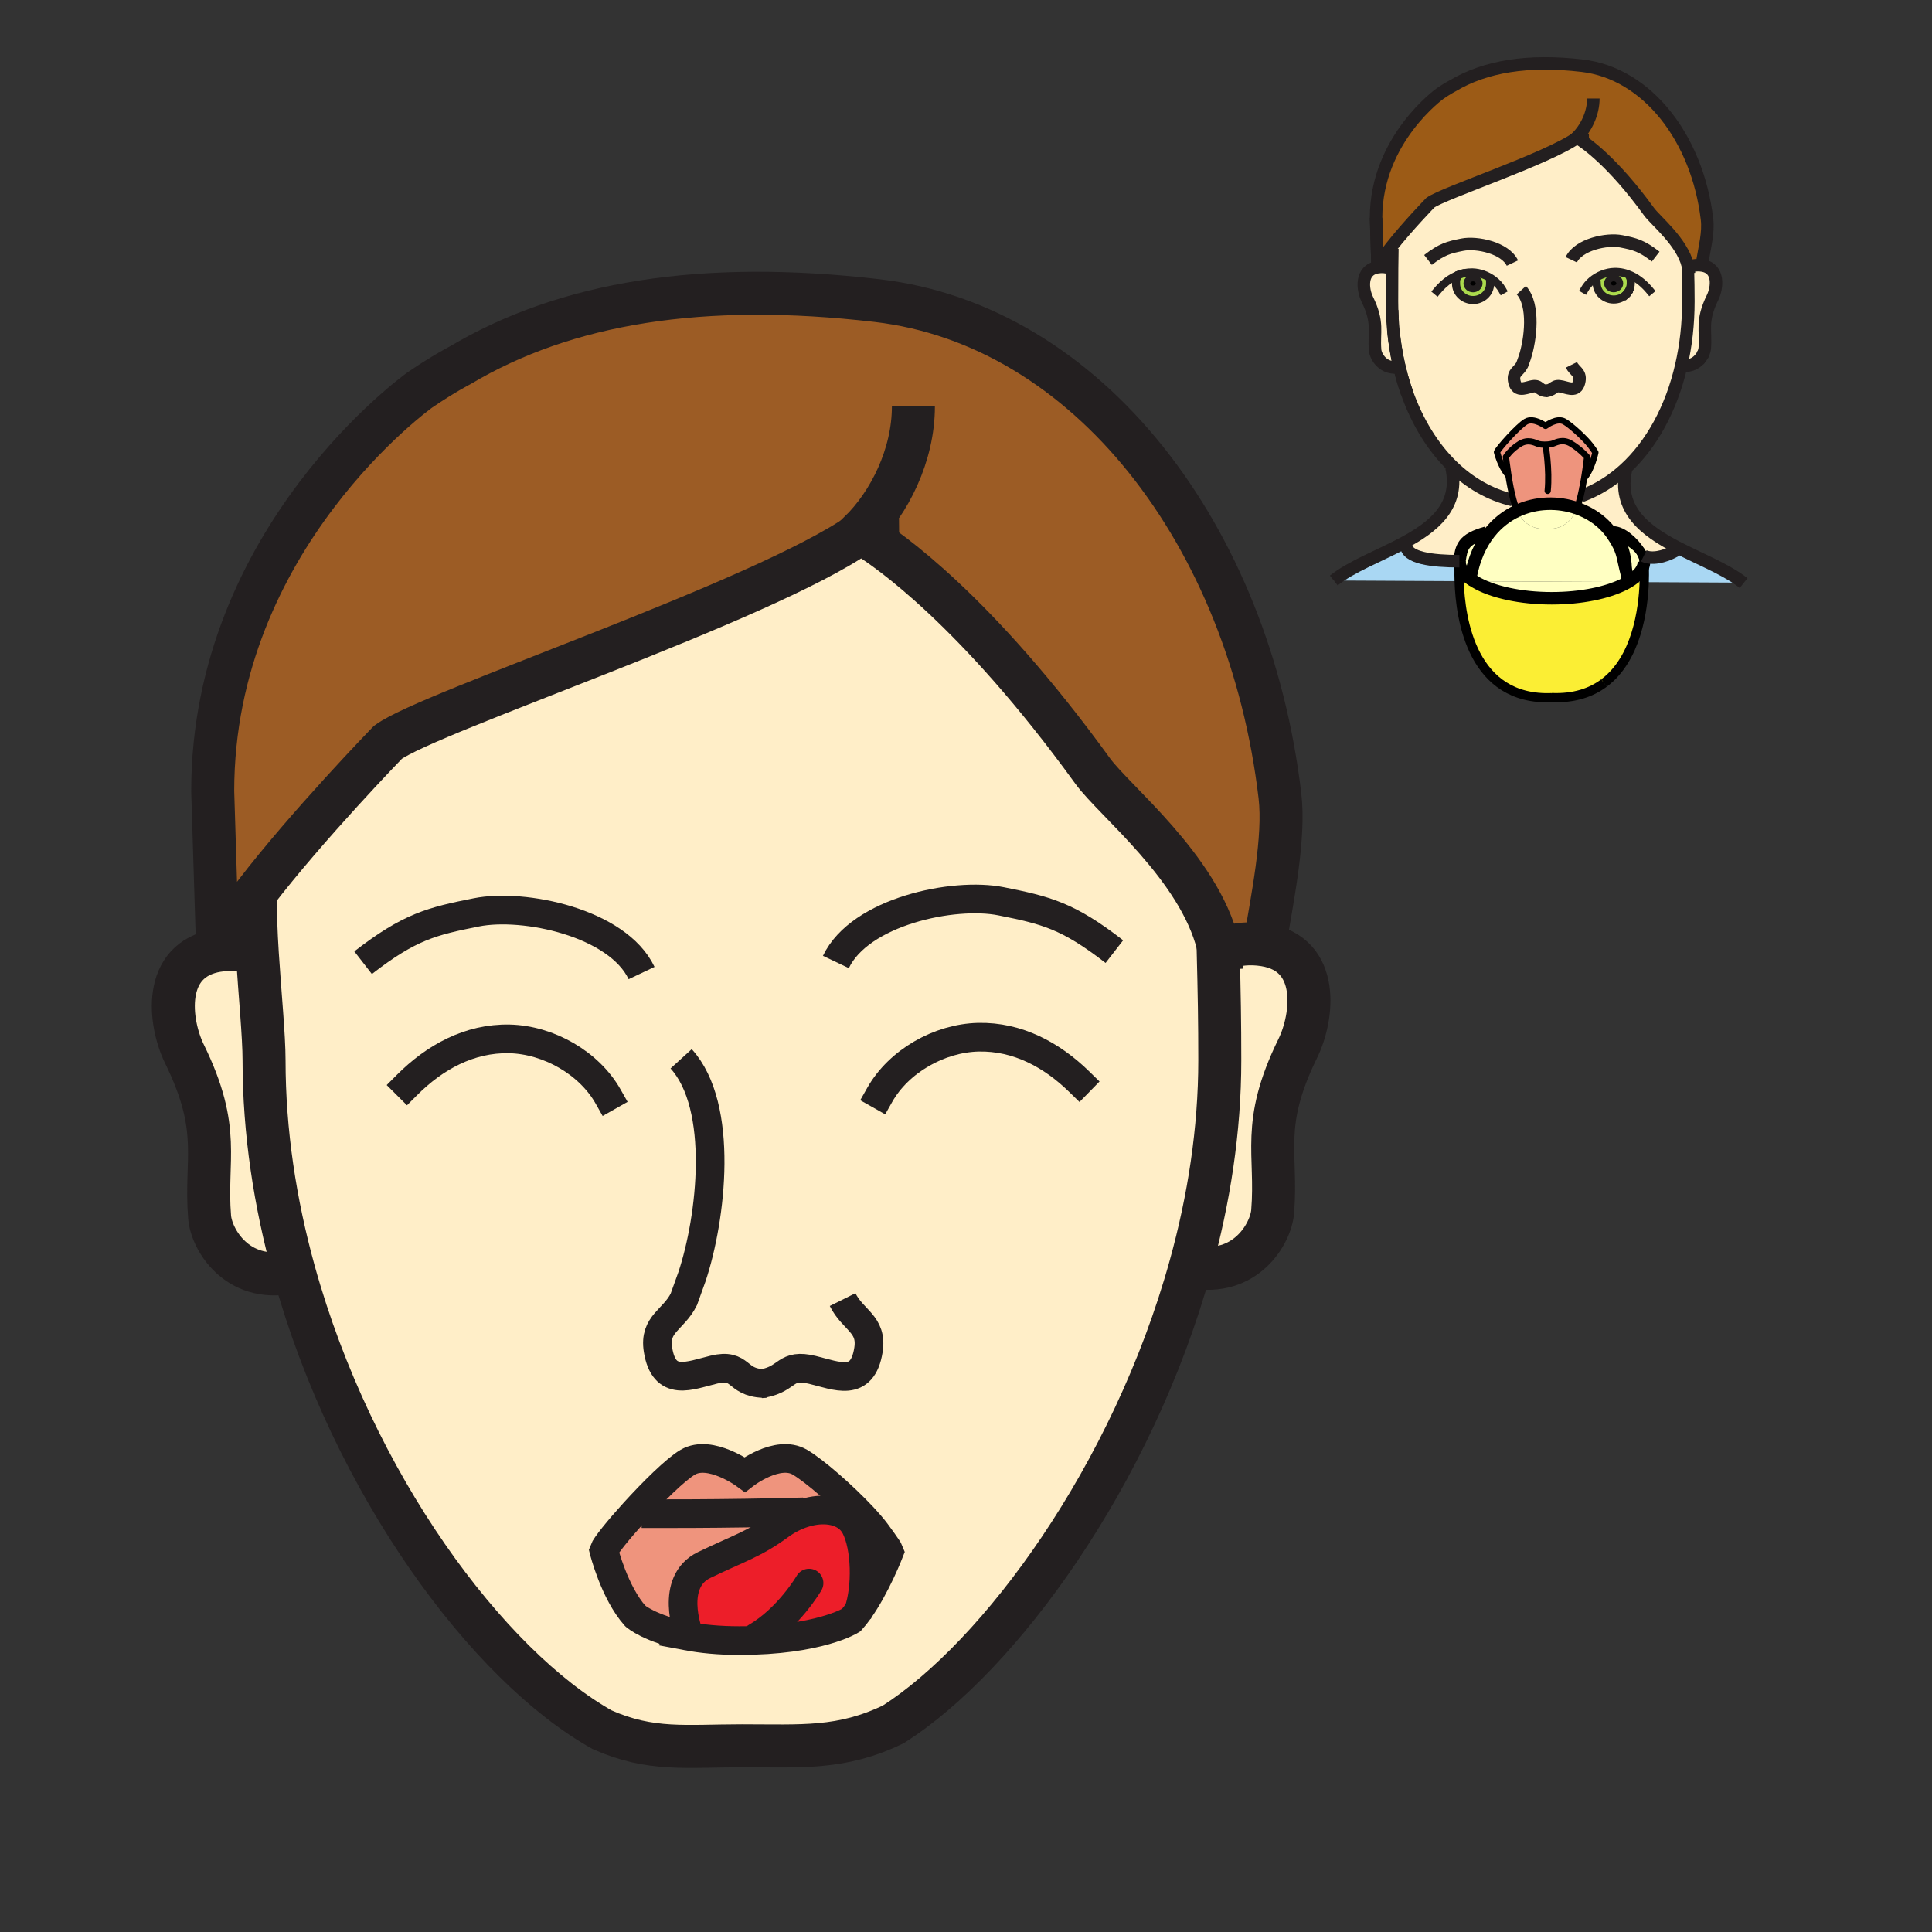 <svg enable-background="new 0 0 850.488 850.492" height="850.492" viewBox="0 0 850.488 850.492" width="850.488" xmlns="http://www.w3.org/2000/svg"><rect x="0" y="0" width="850.488" height="850.492" fill="#333333" stroke="none"/><path d="m765.978 255.479-.677.995-41.496-.216c.165-4.51-.004-7.797-.075-8.871v-.004c.004-.114.009-.228.009-.342 0-.067 0-.134-.005-.201-.004-.012-.004-.023-.004-.035 0 0 .004-.004 0-.008-.023-.676-.169-1.345-.42-2.001l.311-.114c3.146 1.573 8.65.787 14.155-2.359l.452-1.419c9.673 5.035 20.345 9.227 27.75 14.575z" fill="#a9d7f3"/><path d="m743.107 117.352.739-.008c1.125-.401 2.336-.625 3.634-.625.609 0 1.234.051 1.876.153 7.671 1.231 6.637 9.842 4.529 14.132-5.123 10.456-2.78 14.305-3.429 22.28-.055.68-.275 1.506-.66 2.359-.095.212-.201.429-.319.641-.295.539-.652 1.078-1.081 1.589-.173.205-.354.405-.547.598-1.702 1.71-4.254 2.938-7.73 2.45 2.033-8.82 3.122-18.308 3.122-28.272 0-5.309-.066-9.028-.231-15.296h.097z" fill="#ffeec8"/><path d="m694.148 60.686c-13.421 9.374-58.724 24.309-64.484 28.536 0 0-10.283 10.598-17.404 19.716-2.237 2.871-4.164 5.587-5.363 7.79-.173.311-.326.609-.468.9l-.673-21.729c0-34.678 28.297-54.803 28.297-54.803 3.279-2.226 5.466-3.342 5.466-3.342 14.438-8.588 33.104-11.616 56.914-8.84 28.748 3.351 50.812 31.989 55.02 67.63.684 5.796-.96 11.922-1.963 18.057l-2.009 2.12c-1.298 0-2.509.224-3.634.625l-.739.008c-.035-.165-.07-.322-.109-.479-2.646-10.617-14.16-19.657-17.117-23.739-15.926-21.993-27.981-30.266-30.942-32.09-.464-.291-.704-.417-.704-.417-.033.017-.056.037-.088.057z" fill="#9c5b16"/><path d="m749.797 155.644c-.095.212-.201.429-.319.641.118-.212.224-.429.319-.641z" fill="#ffeec8"/><path d="m748.396 157.874c-.173.205-.354.405-.547.598.194-.194.375-.394.547-.598z" fill="#ffeec8"/><path d="m700.668 123.636 2.131.02c.016.236.091.479.091 1.042 0 3.952 3.354 7.156 7.498 7.156 2.064 0 3.94-.802 5.297-2.096.252-.244.487-.503.704-.778.146-.185.279-.374.405-.57.125-.197.239-.401.346-.609.472-.94.739-1.99.739-3.103 0-1.078.07-1.577-.192-2.206l.369-1.195c-2.261-1.062-4.719-1.656-7.35-1.601-3.586.082-7.27 1.569-10.038 3.94zm-19.795 48.437c-.095.016-.185.027-.283.043l.637-.039c-.123 0-.244 0-.354-.004zm-42.479-49.212 2.591.535c-.047.397-.016.846-.016 1.522 0 3.956 3.358 7.156 7.495 7.156 4.141 0 7.491-3.201 7.491-7.156l1.446-1.679c-2.662-2.009-5.996-3.248-9.256-3.323-1.199-.023-2.367.086-3.492.314-.409.079-.813.177-1.211.295-.2.055-.397.114-.594.181-.59.188-1.172.413-1.734.665-.939.421-1.847.924-2.72 1.49zm-22.347 38.756c-.669-2.816-1.238-5.702-1.711-8.655-.373-2.359-.684-4.762-.928-7.196-.185-1.828-.326-3.676-.433-5.544-.07-1.246-.122-2.5-.157-3.763s-.055-2.533-.055-3.811c0-3.271.004-9.009.051-14.541.023-3.099.063-6.134.122-8.643l-.677-.527c7.121-9.119 17.404-19.716 17.404-19.716 5.761-4.227 51.063-19.162 64.484-28.536.149.134.429.251.79.358 2.961 1.824 15.017 10.098 30.942 32.09 2.957 4.082 14.471 13.122 17.117 23.739.004.161.008.322.012.479.165 6.268.231 9.988.231 15.296 0 9.964-1.089 19.453-3.122 28.272-4.364 18.945-13.086 34.788-24.765 45.515-5.722 5.261-12.154 9.292-19.126 11.863l-.397-.098c.295-1.227.57-2.505.822-3.783.278-1.412.526-2.823.747-4.168l.129.02c3.189-3.563 4.782-11.065 4.782-11.065-.149-.428-2.041-2.965-2.041-2.965-2.418-3.232-8.729-8.985-11.557-10.628-3.374-1.974-8.349 1.872-8.349 1.872s-5.249-3.846-8.627-1.872c-3.374 1.966-12.189 11.812-12.752 13.405 0 0 1.593 6.382 4.781 9.944l.197-.031c.546 3.5 1.306 7.617 2.253 11.108l-.354.098c-9.965-2.352-18.993-7.573-26.661-15.056-8.446-8.25-15.249-19.24-19.838-32.166-.365-1.034-.719-2.08-1.058-3.142-.84-2.644-1.596-5.365-2.256-8.153z" fill="#ffeec8"/><path d="m722.105 242.651c-1.895-2.524-5.328-4.801-9.63-6.673 2.497 4.432 4.373 10.633 3.677 16.673-1.911-7.389-1.533-9.111-4.463-14.313-.425-.759-.904-1.439-1.325-2.107-3.716-5.914-9.531-10.196-16.177-12.512.605-1.565 1.156-3.476 1.644-5.517l.397.098c6.972-2.571 13.404-6.602 19.126-11.863l.39.417c-3.814 17.4 8.241 26.637 22.483 34.049l-.452 1.419c-5.505 3.146-11.01 3.932-14.155 2.359l-.311.114c-.271-.732-.676-1.447-1.204-2.144z" fill="#ffeec8"/><path d="m723.729 247.386c.071 1.074.24 4.361.075 8.871l-7.098-.039c4.287-2.525 6.851-5.56 7.023-8.832z" fill="#fff"/><path d="m716.707 256.218 7.098.039c-.448 12.296-3.394 33.715-17.695 44.406-5.701 4.263-13.208 6.823-23.082 6.417l.103.031c-34.949 1.436-40.25-34.261-40.796-51.283l6.566.031s0 .004.004.004c.118.075.24.149.365.224 3.736 2.253 8.824 4.105 14.793 5.375 5.679 1.215 12.154 1.899 19.032 1.899 13.016 0 24.607-2.461 32.047-6.284.543-.277 1.066-.564 1.565-.859z" fill="#fbee34"/><path d="m716.152 252.651c.696-6.04-1.18-12.241-3.677-16.673 4.302 1.872 7.735 4.148 9.63 6.673.944 1.53 1.55 2.993 1.624 4.145.004.004 0 .008 0 .008.004.012.004.023.004.035.005.067.005.134.005.201 0 .114-.005.228-.009.342v.004c-.173 3.272-2.736 6.308-7.022 8.832l-1.286-.008c.358-1.168.594-2.359.731-3.559z" fill="#ffffc2"/><path d="m723.729 246.804c0 .012 0 .023.004.035 0-.011 0-.023-.004-.035z" fill="#ffeec8"/><path d="m723.31 244.794c.251.657.396 1.325.42 2.001-.074-1.152-.68-2.615-1.624-4.145.527.698.932 1.413 1.204 2.144z" fill="#9e5b16"/><path d="m718.056 121.296-.369 1.195c.263.629.192 1.128.192 2.206 0 1.113-.268 2.163-.739 3.103-.106.208-.225.413-.346.609-.126.196-.26.385-.405.57-.217.275-.452.531-.704.778-1.356 1.294-3.232 2.096-5.297 2.096-4.145 0-7.498-3.205-7.498-7.156 0-.563-.075-.806-.091-1.042l-2.131-.02c2.768-2.371 6.452-3.857 10.038-3.94 2.631-.054 5.089.539 7.35 1.601zm-5.006 3.465c0-1.329-1.211-2.411-2.705-2.411s-2.705 1.082-2.705 2.411c0 1.333 1.211 2.41 2.705 2.41s2.705-1.077 2.705-2.41z" fill="#abda4d"/><path d="m717.14 127.8c-.106.208-.221.413-.346.609.121-.196.239-.401.346-.609z" fill="#abda4d"/><path d="m715.421 256.21 1.286.008c-.499.295-1.022.582-1.565.861l-.004-.004c.102-.287.197-.574.283-.865z" fill="#9e5b16"/><path d="m716.389 128.98c-.217.275-.452.535-.704.778.252-.247.487-.503.704-.778z" fill="#abda4d"/><path d="m716.152 252.651c-.138 1.199-.373 2.391-.731 3.559l-66.517-.346c-.004 0-.004 0-.004-.004-.142-.086-.279-.173-.417-.264-.696-.452-1.337-.916-1.919-1.396l.771-.083c1.467-8.144 4.439-14.616 8.356-19.57 3.46-4.373 7.651-7.562 12.193-9.662.004.004.004.012.008.016 3.221 6.909 8.498 8.151 12.897 7.876 4.4.275 9.678-.967 12.898-7.876.169-.366.338-.763.499-1.184 6.646 2.316 12.461 6.598 16.177 12.512.421.668.9 1.349 1.325 2.107 2.931 5.204 2.553 6.927 4.464 14.315z" fill="#ffffc2"/><path d="m648.904 255.864 66.517.346c-.086.291-.181.578-.283.865l.004.004c-7.439 3.822-19.031 6.284-32.047 6.284-6.878 0-13.354-.684-19.032-1.899-5.969-1.271-11.057-3.123-14.793-5.375-.125-.076-.248-.151-.366-.225z" fill="#ffffc2"/><ellipse cx="710.345" cy="124.76" rx="2.705" ry="2.41"/><path d="m700.271 196.24s1.892 2.537 2.041 2.965c0 0-1.593 7.503-4.782 11.065l-.129-.02c.821-4.979 1.254-9.076 1.254-9.076s-2.906-3.378-7.129-5.91c-3.531-2.119-6.374-.562-7.872 0-1.506.566-5.159.657-6.661.094-1.502-.562-4.346-2.119-7.881 0-4.215 2.537-6.188 5.816-6.188 5.816s.361 3.394 1.042 7.754l-.197.031c-3.188-3.563-4.781-9.944-4.781-9.944.563-1.593 9.378-11.439 12.752-13.405 3.378-1.974 8.627 1.872 8.627 1.872s4.975-3.846 8.349-1.872c2.825 1.645 9.137 7.398 11.555 10.63z" fill="#ee947d"/><path d="m698.654 201.175s-.433 4.097-1.254 9.076c-.221 1.345-.469 2.756-.747 4.168-.252 1.278-.527 2.556-.822 3.783-.487 2.041-1.038 3.952-1.644 5.517-8.301-2.898-17.896-2.725-26.303 1.167-.609-1.313-1.168-2.992-1.667-4.848-.947-3.492-1.707-7.609-2.253-11.108-.681-4.361-1.042-7.754-1.042-7.754s1.974-3.279 6.188-5.816c3.535-2.119 6.379-.562 7.881 0 1.502.563 5.155.472 6.661-.094 1.498-.562 4.341-2.119 7.872 0 4.224 2.531 7.13 5.909 7.13 5.909z" fill="#ee947d"/><path d="m694.188 223.718c-.161.42-.33.818-.499 1.184-3.221 6.909-8.498 8.151-12.898 7.876.016-.004.032-.004.048-.004h-.095c.016 0 .031 0 .047.004-4.399.275-9.677-.967-12.897-7.876-.004-.004-.004-.012-.008-.016 8.406-3.893 18.001-4.066 26.302-1.168z" fill="#ffffc2"/><path d="m680.838 232.774c-.016 0-.032 0-.048.004-.016-.004-.031-.004-.047-.004z" fill="#9e5b16"/><path d="m666.218 220.038c.499 1.856 1.058 3.535 1.667 4.848-4.542 2.1-8.733 5.289-12.193 9.662l-1.278-.09c-10.597 2.961-11.01 6.292-11.962 12.583-12.079 0-23.428-1.428-23.428-7.078l-1.62-.688c13.834-7.333 25.284-16.543 21.557-33.562l.243-.633c7.668 7.483 16.696 12.705 26.661 15.056z" fill="#ffeec8"/><path d="m640.984 123.396-2.591-.535c.873-.566 1.781-1.07 2.721-1.49.566-.252 1.145-.476 1.734-.665.196-.067.394-.126.594-.181.401-.114.802-.212 1.211-.295 1.125-.228 2.293-.338 3.492-.314 3.26.075 6.594 1.313 9.256 3.323l-1.446 1.679c0 3.956-3.351 7.156-7.491 7.156-4.137 0-7.495-3.201-7.495-7.156 0-.676-.031-1.125.015-1.522zm7.456 3.791c1.49 0 2.701-1.077 2.701-2.406 0-1.333-1.211-2.418-2.701-2.418-1.498 0-2.701 1.085-2.701 2.418 0 1.328 1.203 2.406 2.701 2.406z" fill="#abda4d"/><path d="m654.413 234.457 1.278.09c-3.917 4.955-6.89 11.427-8.356 19.57l-.771.083c-2.635-2.163-4.113-4.593-4.113-7.161.952-6.29 1.365-9.621 11.962-12.582z" fill="#ffffc2"/><path d="m651.142 124.78c0 1.329-1.211 2.406-2.701 2.406-1.498 0-2.701-1.077-2.701-2.406 0-1.333 1.203-2.418 2.701-2.418 1.49 0 2.701 1.085 2.701 2.418z"/><path d="m648.9 255.86c0 .004 0 .004.004.004-.004 0-.004-.004-.004-.004z" fill="#ffffc2"/><path d="m648.9 255.86-6.566-.031c-.122-3.799-.009-6.666.066-7.986.035 2.253 1.647 4.419 4.113 6.362.605.479 1.27.943 1.97 1.392.138.09.276.176.417.263z" fill="#fff"/><path d="m648.483 255.596c-.7-.448-1.364-.912-1.97-1.392l.051-.004c.582.48 1.223.944 1.919 1.396z" fill="#fff"/><path d="m646.564 254.201-.051.004c-2.466-1.943-4.078-4.109-4.113-6.362.02-.39.039-.645.047-.747.004-.036.004-.055.004-.055 0 2.566 1.479 4.997 4.113 7.16z" fill="#fff"/><path d="m644.653 120.23c-.409.083-.81.181-1.211.295.398-.117.802-.216 1.211-.295z" fill="#ffeec8"/><path d="m642.451 247.04s0 .02-.004.055c-.039.251-.055.499-.047.747-.075 1.321-.188 4.188-.066 7.986l-55.192-.291c7.628-6.107 19.645-10.633 30.262-16.264l1.62.688c-.001 5.651 11.348 7.079 23.427 7.079z" fill="#a9d7f3"/><path d="m642.4 247.842c-.008-.248.008-.496.047-.747-.008.102-.027.358-.047.747z" fill="#a9d7f3"/><path d="m642.849 120.707c-.59.188-1.168.413-1.734.665.562-.253 1.144-.477 1.734-.665z" fill="#ffeec8"/><path d="m618.308 169.772c.339 1.062.692 2.107 1.058 3.142-.37-1.034-.72-2.08-1.058-3.142z" fill="#ffeec8"/><path d="m616.047 161.617c.66 2.788 1.416 5.509 2.261 8.155-.85-2.646-1.604-5.368-2.265-8.155z" fill="#ffeec8"/><path d="m616.047 161.617h-.004c-.669-2.816-1.238-5.702-1.707-8.655.473 2.953 1.042 5.839 1.711 8.655z" fill="#ffeec8"/><path d="m614.336 152.962c.469 2.953 1.038 5.839 1.707 8.655-7.078 1.227-10.468-4.573-10.711-7.578-.657-7.979 1.69-11.82-3.434-22.272-2.107-4.294-3.142-12.905 4.526-14.132h.004c2.018-.326 3.861-.122 5.509.468l.877.004c-.047 5.532-.051 11.27-.051 14.541 0 1.278.02 2.548.055 3.811s.087 2.517.157 3.763c.106 1.868.248 3.716.433 5.544.244 2.434.555 4.837.928 7.196z" fill="#ffeec8"/><path d="m613.408 145.766c.244 2.434.555 4.837.928 7.196-.373-2.359-.684-4.762-.928-7.196z" fill="#ffeec8"/><path d="m612.818 136.459c.035 1.262.087 2.517.157 3.763-.07-1.246-.121-2.501-.157-3.763z" fill="#ffeec8"/><path d="m605.756 95.898.673 21.729-.004.008z" fill="#9c5b16"/><g fill="none"><path d="m612.976 140.222c-.07-1.246-.122-2.5-.157-3.763" stroke="#231f20" stroke-width="5.505"/><path d="m619.365 172.914c-.365-1.034-.719-2.08-1.058-3.142-.845-2.646-1.601-5.368-2.261-8.155-.669-2.816-1.238-5.702-1.711-8.655-.373-2.359-.684-4.762-.928-7.196" stroke="#231f20" stroke-width="5.505"/><path d="m606.896 116.727c-.169.314-.326.617-.468.908v-.008l-.673-21.729" stroke="#231f20" stroke-width="5.505"/><path d="m748.396 157.874c-.173.205-.354.405-.547.598" stroke="#231f20" stroke-width="5.505"/><path d="m749.797 155.644c-.095.212-.201.429-.319.641" stroke="#231f20" stroke-width="5.505"/><path d="m716.389 128.98c-.217.275-.452.531-.704.778" stroke="#231f20" stroke-linecap="square" stroke-miterlimit="10" stroke-width="3.562"/><path d="m717.14 127.8c-.106.208-.225.413-.346.609" stroke="#231f20" stroke-linecap="square" stroke-miterlimit="10" stroke-width="3.562"/><path d="m644.653 120.23c1.125-.228 2.293-.338 3.492-.314 3.26.075 6.594 1.313 9.256 3.323 1.597 1.199 2.953 2.686 3.897 4.357" stroke="#231f20" stroke-linecap="square" stroke-miterlimit="10" stroke-width="3.562"/><path d="m642.849 120.707c.196-.067.394-.126.594-.181" stroke="#231f20" stroke-linecap="square" stroke-miterlimit="10" stroke-width="3.562"/><path d="m632.598 128.134c1.687-2.029 3.625-3.861 5.796-5.273.873-.566 1.781-1.07 2.721-1.49" stroke="#231f20" stroke-linecap="square" stroke-miterlimit="10" stroke-width="3.562"/><path d="m655.955 124.918c0 3.956-3.351 7.156-7.491 7.156-4.137 0-7.495-3.201-7.495-7.156 0-.676-.031-1.125.016-1.522.028-.173.056-.342.118-.507" stroke="#231f20" stroke-linecap="square" stroke-miterlimit="10" stroke-width="3.562"/><path d="m726.25 127.91c-2.28-2.756-5.045-5.139-8.194-6.614-2.261-1.062-4.719-1.656-7.35-1.601-3.586.083-7.271 1.569-10.038 3.94-1.263 1.078-2.332 2.348-3.118 3.74" stroke="#231f20" stroke-linecap="square" stroke-miterlimit="10" stroke-width="3.562"/><path d="m702.799 123.656c.016.236.091.479.091 1.042 0 3.952 3.354 7.156 7.498 7.156 2.064 0 3.94-.802 5.297-2.096.252-.244.487-.503.704-.778.146-.185.279-.374.405-.57.125-.197.239-.401.346-.609.472-.94.739-1.99.739-3.103 0-1.078.07-1.577-.192-2.206" stroke="#231f20" stroke-linecap="square" stroke-miterlimit="10" stroke-width="3.562"/><path d="m611.938 118.104c-1.647-.59-3.491-.794-5.509-.468h-.004c-7.668 1.227-6.634 9.838-4.526 14.132 5.124 10.452 2.776 14.293 3.434 22.272.243 3.004 3.633 8.804 10.711 7.578h.004c.066-.008.134-.02.208-.036" stroke="#231f20" stroke-width="5.505"/><path d="m743.847 117.344c1.125-.401 2.336-.625 3.634-.625.609 0 1.234.051 1.876.153 7.671 1.231 6.637 9.842 4.529 14.132-5.123 10.456-2.78 14.305-3.429 22.28-.055.68-.275 1.506-.66 2.359-.095.212-.201.429-.319.641-.295.539-.652 1.078-1.081 1.589-.173.205-.354.405-.547.598-1.702 1.71-4.254 2.938-7.73 2.45-.192-.023-.389-.055-.594-.094" stroke="#231f20" stroke-width="5.505"/><path d="m665.864 220.136c-9.965-2.352-18.993-7.573-26.661-15.056-8.446-8.25-15.249-19.24-19.838-32.166-.369-1.034-.719-2.08-1.058-3.142-.85-2.646-1.604-5.368-2.265-8.155-.669-2.816-1.238-5.702-1.707-8.655-.373-2.359-.684-4.762-.928-7.196-.185-1.828-.326-3.676-.433-5.544-.07-1.246-.122-2.5-.157-3.763s-.055-2.533-.055-3.811c0-3.271.004-9.009.051-14.541.023-3.099.063-6.134.122-8.643" stroke="#231f20" stroke-width="5.505"/><path d="m742.974 116.063c.009.275.017.546.024.81.004.161.008.322.012.479.165 6.268.231 9.988.231 15.296 0 9.964-1.089 19.453-3.122 28.272-4.364 18.945-13.086 34.788-24.765 45.515-5.722 5.261-12.154 9.292-19.126 11.863" stroke="#231f20" stroke-width="5.505"/><path d="m680.873 172.073c3.574-.665 2.934-2.78 6.768-1.848 3.303.798 6.807 2.442 7.632-2.721.566-3.555-2.107-4.026-3.527-6.881" stroke="#231f20" stroke-width="5.505"/><path d="m680.873 172.073c.11.004.231.004.354.004l-.637.039c.098-.016.188-.028.283-.043z" stroke="#231f20" stroke-width="5.505"/><path d="m669.701 127.749c5.931 6.504 4.133 21.784 1.482 29.739l-1.116 3.103c-1.42 2.851-4.09 3.319-3.527 6.874.826 5.163 4.333 3.511 7.633 2.717 3.813-.92 2.953 1.734 6.7 1.892" stroke="#231f20" stroke-width="5.505"/><path d="m651.142 124.78c0 1.329-1.211 2.406-2.701 2.406-1.498 0-2.701-1.077-2.701-2.406 0-1.333 1.203-2.418 2.701-2.418 1.49 0 2.701 1.085 2.701 2.418z" stroke="#231f20" stroke-width="2.989"/><ellipse cx="710.345" cy="124.76" rx="2.705" ry="2.41" stroke="#231f20" stroke-width="2.989"/><path d="m665.773 115.811c-3.197-6.736-15.705-9.359-22.04-8.093-5.949 1.184-8.902 1.899-15.107 6.712" stroke="#231f20" stroke-width="5.505"/><path d="m691.694 114.34c3.201-6.74 15.709-9.367 22.04-8.097 5.961 1.184 8.91 1.896 15.111 6.712" stroke="#231f20" stroke-width="5.505"/><path d="m749.489 114.6c1.003-6.134 2.646-12.26 1.963-18.057-4.208-35.641-26.271-64.279-55.02-67.63-23.81-2.776-42.476.252-56.914 8.84 0 0-2.187 1.117-5.466 3.342 0 0-28.297 20.125-28.297 54.803l.669 21.737c0-.004.004-.004.004-.008.142-.291.295-.59.468-.9 1.199-2.202 3.126-4.919 5.363-7.79 7.121-9.119 17.404-19.716 17.404-19.716 5.761-4.227 51.063-19.162 64.484-28.536.031-.02.055-.04.086-.059 0 0 .24.126.704.417 2.961 1.824 15.017 10.098 30.942 32.09 2.957 4.082 14.471 13.122 17.117 23.739.039.157.074.314.109.479.213.959.358 1.939.409 2.926" stroke="#231f20" stroke-width="5.505"/><path d="m699.473 61.629c-.673.004-3.174-.188-4.534-.585-.361-.106-.641-.224-.79-.358-.052-.043-.087-.09-.106-.142 4.117-4.011 7.361-10.55 7.361-17.184" stroke="#231f20" stroke-width="5.505"/><path d="m638.96 205.712c3.728 17.019-7.723 26.228-21.557 33.562-10.617 5.631-22.634 10.157-30.262 16.264" stroke="#231f20" stroke-width="5.505"/><path d="m715.744 206.853c-3.814 17.4 8.241 26.637 22.483 34.049 9.674 5.037 20.346 9.229 27.75 14.577.543.389 1.073.794 1.581 1.199" stroke="#231f20" stroke-width="5.505"/><path d="m697.529 210.27c3.189-3.563 4.782-11.065 4.782-11.065-.149-.428-2.041-2.965-2.041-2.965-2.418-3.232-8.729-8.985-11.557-10.628-3.374-1.974-8.349 1.872-8.349 1.872s-5.249-3.846-8.627-1.872c-3.374 1.966-12.189 11.812-12.752 13.405 0 0 1.593 6.382 4.781 9.944" stroke="#000" stroke-linecap="round" stroke-linejoin="round" stroke-width="2.752"/><path d="m667.885 224.886c-.609-1.313-1.168-2.992-1.667-4.848-.947-3.492-1.707-7.609-2.253-11.108-.681-4.361-1.042-7.754-1.042-7.754s1.974-3.279 6.188-5.816c3.535-2.119 6.379-.562 7.881 0 1.502.563 5.155.472 6.661-.094 1.498-.562 4.341-2.119 7.872 0 4.223 2.532 7.129 5.91 7.129 5.91s-.433 4.097-1.254 9.076c-.221 1.345-.469 2.756-.747 4.168" stroke="#000" stroke-linecap="round" stroke-linejoin="round" stroke-width="2.752"/><path d="m696.653 214.418c-.252 1.278-.527 2.556-.822 3.783-.487 2.041-1.038 3.952-1.644 5.517" stroke="#000" stroke-linecap="round" stroke-linejoin="round" stroke-width="2.752"/><path d="m680.365 195.921s1.876 10.786.94 20.165" stroke="#000" stroke-linecap="round" stroke-linejoin="round" stroke-width="2.752"/><path d="m642.451 247.04c0 2.567 1.479 4.998 4.113 7.161.582.479 1.223.943 1.919 1.396" stroke="#000" stroke-width="5.505"/><path d="m723.729 246.804c.004.012.004.023.004.035" stroke="#000" stroke-width="4.06"/><path d="m715.142 257.079-.004-.004c.103-.287.197-.574.283-.865.358-1.168.594-2.359.731-3.559.696-6.04-1.18-12.241-3.677-16.673 4.302 1.872 7.735 4.148 9.63 6.673.527.696.933 1.412 1.204 2.143.251.657.396 1.325.42 2.001" stroke="#000" stroke-width="4.06"/><path d="m642.451 247.04c.952-6.292 1.365-9.622 11.962-12.583" stroke="#000" stroke-width="5.505"/><path d="m723.729 247.386c-.173 3.272-2.736 6.308-7.022 8.832-.499.295-1.022.582-1.565.861-7.439 3.822-19.031 6.284-32.047 6.284-6.878 0-13.354-.684-19.032-1.899-5.969-1.271-11.057-3.123-14.793-5.375-.125-.075-.247-.149-.365-.224-.004 0-.004 0-.004-.004-.142-.086-.279-.173-.417-.264-.7-.448-1.364-.912-1.97-1.392-2.466-1.943-4.078-4.109-4.113-6.362-.008-.248.008-.496.047-.747" stroke="#000" stroke-width="5.505"/><path d="m710.25 233.67c3.972 0 9.237 4.738 11.855 8.981.944 1.53 1.55 2.993 1.624 4.145.004.004 0 .008 0 .008 0 .012 0 .023.004.035.005.067.005.134.005.201 0 .114-.005.228-.009.342" stroke="#000" stroke-width="4.06"/><path d="m642.4 247.842c.02-.39.039-.645.047-.747.004-.036.004-.055.004-.055" stroke="#000" stroke-width="5.505"/><path d="m706.109 300.663c-5.701 4.263-13.208 6.823-23.082 6.417l.103.031c-34.949 1.436-40.25-34.261-40.796-51.283-.122-3.799-.009-6.666.066-7.986" stroke="#000" stroke-width="4.06"/><path d="m723.702 247.008s.012.13.027.374v.004c.071 1.074.24 4.361.075 8.871-.448 12.296-3.394 33.715-17.695 44.406" stroke="#000" stroke-width="4.06"/><path d="m647.335 254.118c1.467-8.144 4.439-14.616 8.356-19.57 3.46-4.373 7.651-7.562 12.193-9.662 8.407-3.893 18.002-4.066 26.303-1.167 6.646 2.316 12.461 6.598 16.177 12.512.421.668.9 1.349 1.325 2.107 2.93 5.202 2.552 6.925 4.463 14.313.118.464.248.951.39 1.466" stroke="#000" stroke-width="5.505"/><path d="m619.023 239.962c0 5.65 11.349 7.078 23.428 7.078" stroke="#231f20" stroke-width="5.505"/><path d="m723.62 244.681c3.146 1.573 8.65.787 14.155-2.359" stroke="#231f20" stroke-width="5.505"/><path d="m0 .098h850.394v850.394h-850.394z"/></g><path d="m536.543 417.493 2.38-.018c5.318-1.902 11.276-2.551 17.774-1.515 24.734 3.966 21.398 31.728 14.594 45.574-16.514 33.711-8.951 46.104-11.051 71.82-.812 9.78-11.952 28.771-35.234 24.328l-.965-.262c8.14-29.339 12.926-59.949 12.926-90.614 0-17.099-.217-29.096-.73-49.313z" fill="#ffeec8"/><path d="m335.881 609.015c-.298.054-.604.108-.919.153l2.046-.136c-.388.001-.767-.008-1.127-.017zm-222.602-189.197c-.586-9.347-.973-18.505-.793-26.266l-.208-.163c22.994-30.024 58.472-66.602 58.472-66.602 18.559-13.62 164.644-61.789 207.918-92.011.487.423 1.379.802 2.533 1.136 9.527 5.886 48.421 32.539 99.799 103.486 9.527 13.169 46.709 42.364 55.199 76.616.01.496.027.992.036 1.479.514 20.218.73 32.215.73 49.313 0 30.665-4.786 61.275-12.926 90.614-25.535 92.192-84.079 171.882-130.761 201.654-22.85 11.023-40.246 9.446-66.674 9.446-24.436 0-40.075 2.434-61.509-7.058-50.404-28.24-109.84-108.326-135.719-201.861-8.284-29.971-13.133-61.32-13.133-92.796.002-10.779-1.837-29.222-2.964-46.987zm264.678 289.312c7.707-10.718 13.593-26.022 13.593-26.022-.451-1.244-5.922-8.6-5.922-8.6-1.532-2.055-3.614-4.453-6.003-7.004-8.554-9.112-21.137-20.127-27.546-23.85-9.789-5.724-24.21 5.435-24.21 5.435s-15.242-11.158-25.049-5.435c-5.354 3.118-15.431 13.088-23.733 22.228-6.877 7.58-12.538 14.593-13.277 16.675 0 0 4.624 18.515 13.881 28.862 0 0 6.562 5.732 23.021 8.843 6.129 1.153 13.628 1.946 22.66 1.946 35.252 0 49.323-8.978 49.323-8.978 1.116-1.243 2.207-2.631 3.262-4.1z" fill="#ffeec8"/><path d="m374.693 713.231s-14.07 8.978-49.323 8.978c-9.032 0-16.531-.793-22.66-1.946l.297-1.515s-8.446-22.354 6.958-29.809c15.404-7.445 21.958-9.112 33.278-17.387 3.453-2.524 7.076-4.336 10.636-5.444 8.482-2.687 16.567-1.434 20.93 3.47.658.739 1.235 1.56 1.713 2.47 4.777 9.077 4.958 26.906 1.433 37.083-1.053 1.468-2.144 2.856-3.262 4.1z" fill="#ed1e29"/><path d="m353.692 665.54.189.568c-3.56 1.108-7.184 2.92-10.636 5.444-11.321 8.274-17.874 9.941-33.278 17.387-15.404 7.455-6.958 29.809-6.958 29.809l-.297 1.515c-16.459-3.11-23.021-8.843-23.021-8.843-9.257-10.348-13.881-28.862-13.881-28.862.739-2.082 6.399-9.095 13.277-16.675l3.362.433c1.846-.001 35.864.216 71.243-.776z" fill="#ef947d"/><path d="m353.692 665.54c-35.379.992-69.396.775-71.244.775l-3.362-.433c8.302-9.14 18.379-19.109 23.733-22.228 9.807-5.724 25.049 5.435 25.049 5.435s14.422-11.158 24.21-5.435c6.409 3.723 18.992 14.737 27.546 23.85l-4.813 2.073c-4.362-4.903-12.448-6.156-20.93-3.47z" fill="#ef947d"/><path d="m536.543 417.493c-.108-.487-.226-.983-.343-1.479-8.49-34.252-45.672-63.447-55.199-76.616-51.378-70.947-90.272-97.6-99.799-103.486-1.479-.919-2.253-1.334-2.253-1.334-.09.063-.181.126-.28.198-43.274 30.223-189.359 78.392-207.918 92.011 0 0-35.478 36.578-58.472 66.602-7.211 9.429-13.196 18.208-16.468 25.013l-2.172-70.09c0-111.806 91.272-176.704 91.272-176.704 10.546-7.175 17.613-10.78 17.613-10.78 46.538-27.699 106.74-37.461 183.519-28.51 92.715 10.807 163.851 103.144 177.407 218.086 2.199 18.676-3.524 45.79-6.752 65.556-6.498-1.037-12.456-.387-17.774 1.515z" fill="#9c5c25"/><path d="m81.217 463.985c-6.796-13.854-10.123-41.598 14.593-45.582h.009c6.364-1.019 12.223-.406 17.459 1.415 1.127 17.766 2.966 36.208 2.966 46.988 0 31.476 4.849 62.825 13.133 92.796l-1.866.522c-23.292 4.453-34.433-14.539-35.235-24.318-2.099-25.716 5.454-38.11-11.059-71.821z" fill="#ffeec8"/><path d="m113.585 419.917c-.099-.036-.198-.072-.307-.099-5.237-1.821-11.096-2.434-17.459-1.415h-.009c-24.716 3.984-21.39 31.729-14.593 45.582 16.513 33.711 8.959 46.105 11.06 71.821.802 9.779 11.943 28.771 35.235 24.318" fill="none" stroke="#231f20" stroke-width="18.929"/><path d="m538.923 417.475c5.318-1.902 11.276-2.551 17.774-1.515 24.734 3.966 21.398 31.728 14.594 45.574-16.514 33.711-8.951 46.104-11.051 71.82-.812 9.78-11.952 28.771-35.234 24.328" fill="none" stroke="#231f20" stroke-width="18.929"/><path d="m536.129 413.337c.026.911.045 1.803.071 2.677.01.496.027.992.036 1.479.514 20.218.73 32.215.73 49.313 0 30.665-4.786 61.275-12.926 90.614-25.535 92.192-84.079 171.882-130.761 201.654-22.85 11.023-40.246 9.446-66.674 9.446-24.436 0-40.075 2.434-61.509-7.058-50.404-28.24-109.84-108.326-135.719-201.861-8.284-29.971-13.133-61.32-13.133-92.796 0-10.78-1.839-29.223-2.966-46.988-.586-9.347-.973-18.505-.793-26.266" fill="none" stroke="#231f20" stroke-width="18.929"/><path d="m335.881 609.015c11.51-2.137 9.446-8.951 21.795-5.967 10.672 2.587 21.966 7.904 24.625-8.762 1.821-11.466-6.788-12.971-11.375-22.183" fill="none" stroke="#231f20" stroke-width="12.619"/><path d="m335.881 609.015c.36.009.739.018 1.126.018l-2.046.136c.316-.045.622-.1.92-.154z" fill="none" stroke="#231f20" stroke-width="12.619"/><path d="m299.844 466.094c19.109 20.983 13.332 70.253 4.777 95.905l-3.587 9.987c-4.588 9.203-13.205 10.708-11.375 22.183 2.65 16.648 13.962 11.33 24.607 8.762 12.304-2.975 9.519 5.579 21.615 6.084" fill="none" stroke="#231f20" stroke-width="12.619"/><path d="m556.697 415.96c3.228-19.767 8.951-46.88 6.752-65.556-13.557-114.942-84.692-207.279-177.407-218.086-76.779-8.951-136.981.811-183.519 28.51 0 0-7.067 3.605-17.613 10.78 0 0-91.272 64.898-91.272 176.704l2.172 70.09c3.272-6.805 9.257-15.584 16.468-25.013 22.994-30.024 58.472-66.602 58.472-66.602 18.559-13.62 164.644-61.789 207.918-92.011.099-.072.189-.135.28-.198 0 0 .775.415 2.253 1.334 9.527 5.886 48.421 32.539 99.799 103.486 9.527 13.169 46.709 42.364 55.199 76.616.117.496.234.992.343 1.479.694 3.109 1.145 6.255 1.316 9.438" fill="none" stroke="#231f20" stroke-width="18.929"/><path d="m395.831 237.805c-2.145.018-10.222-.613-14.629-1.893-1.154-.333-2.046-.712-2.533-1.136-.171-.145-.288-.297-.342-.46 13.268-12.925 23.76-34.026 23.76-55.416" fill="none" stroke="#231f20" stroke-width="18.929"/><path d="m302.71 720.262c6.129 1.153 13.628 1.946 22.66 1.946 35.252 0 49.323-8.978 49.323-8.978 1.118-1.244 2.208-2.632 3.263-4.101 7.707-10.718 13.593-26.022 13.593-26.022-.451-1.244-5.922-8.6-5.922-8.6-1.532-2.055-3.614-4.453-6.003-7.004-8.554-9.112-21.137-20.127-27.546-23.85-9.789-5.724-24.21 5.435-24.21 5.435s-15.242-11.158-25.049-5.435c-5.354 3.118-15.431 13.088-23.733 22.228-6.877 7.58-12.538 14.593-13.277 16.675 0 0 4.624 18.515 13.881 28.862-.001.001 6.561 5.734 23.02 8.844z" fill="none" stroke="#231f20" stroke-width="12.619"/><path d="m303.008 718.748s-8.446-22.354 6.958-29.809c15.404-7.445 21.958-9.112 33.278-17.387 3.453-2.524 7.076-4.336 10.636-5.444 8.482-2.687 16.567-1.434 20.93 3.47.658.739 1.235 1.56 1.713 2.47 4.777 9.077 4.958 26.906 1.433 37.083-.135.405-.279.793-.433 1.171" fill="none" stroke="#231f20" stroke-width="12.619"/><path d="m282.448 666.315c1.848 0 35.865.217 71.244-.775" fill="none" stroke="#231f20" stroke-width="12.619"/><path d="m356.152 696.889s-8.923 15.404-23.345 23.842" fill="none" stroke="#231f20" stroke-linecap="round" stroke-linejoin="round" stroke-width="12.619"/><path d="m179.151 477.641c12.124-12.15 27.429-20.696 45.113-20.317 17.216.396 35.082 10.609 43.41 25.338" fill="none" stroke="#231f20" stroke-linecap="square" stroke-miterlimit="10" stroke-width="12.619"/><path d="m475.105 476.18c-12.023-11.754-27.095-19.965-44.401-19.596-17.234.406-35.081 10.601-43.418 25.355" fill="none" stroke="#231f20" stroke-linecap="square" stroke-miterlimit="10" stroke-width="12.619"/><path d="m282.43 428.345c-10.546-22.228-51.82-30.881-72.723-26.708-19.641 3.912-29.375 6.265-49.863 22.156" fill="none" stroke="#231f20" stroke-width="12.619"/><path d="m367.969 423.478c10.564-22.219 51.838-30.89 72.732-26.716 19.667 3.93 29.394 6.273 49.854 22.155" fill="none" stroke="#231f20" stroke-width="12.619"/><path d="m0 .098h850.394v850.394h-850.394z" fill="none"/></svg>